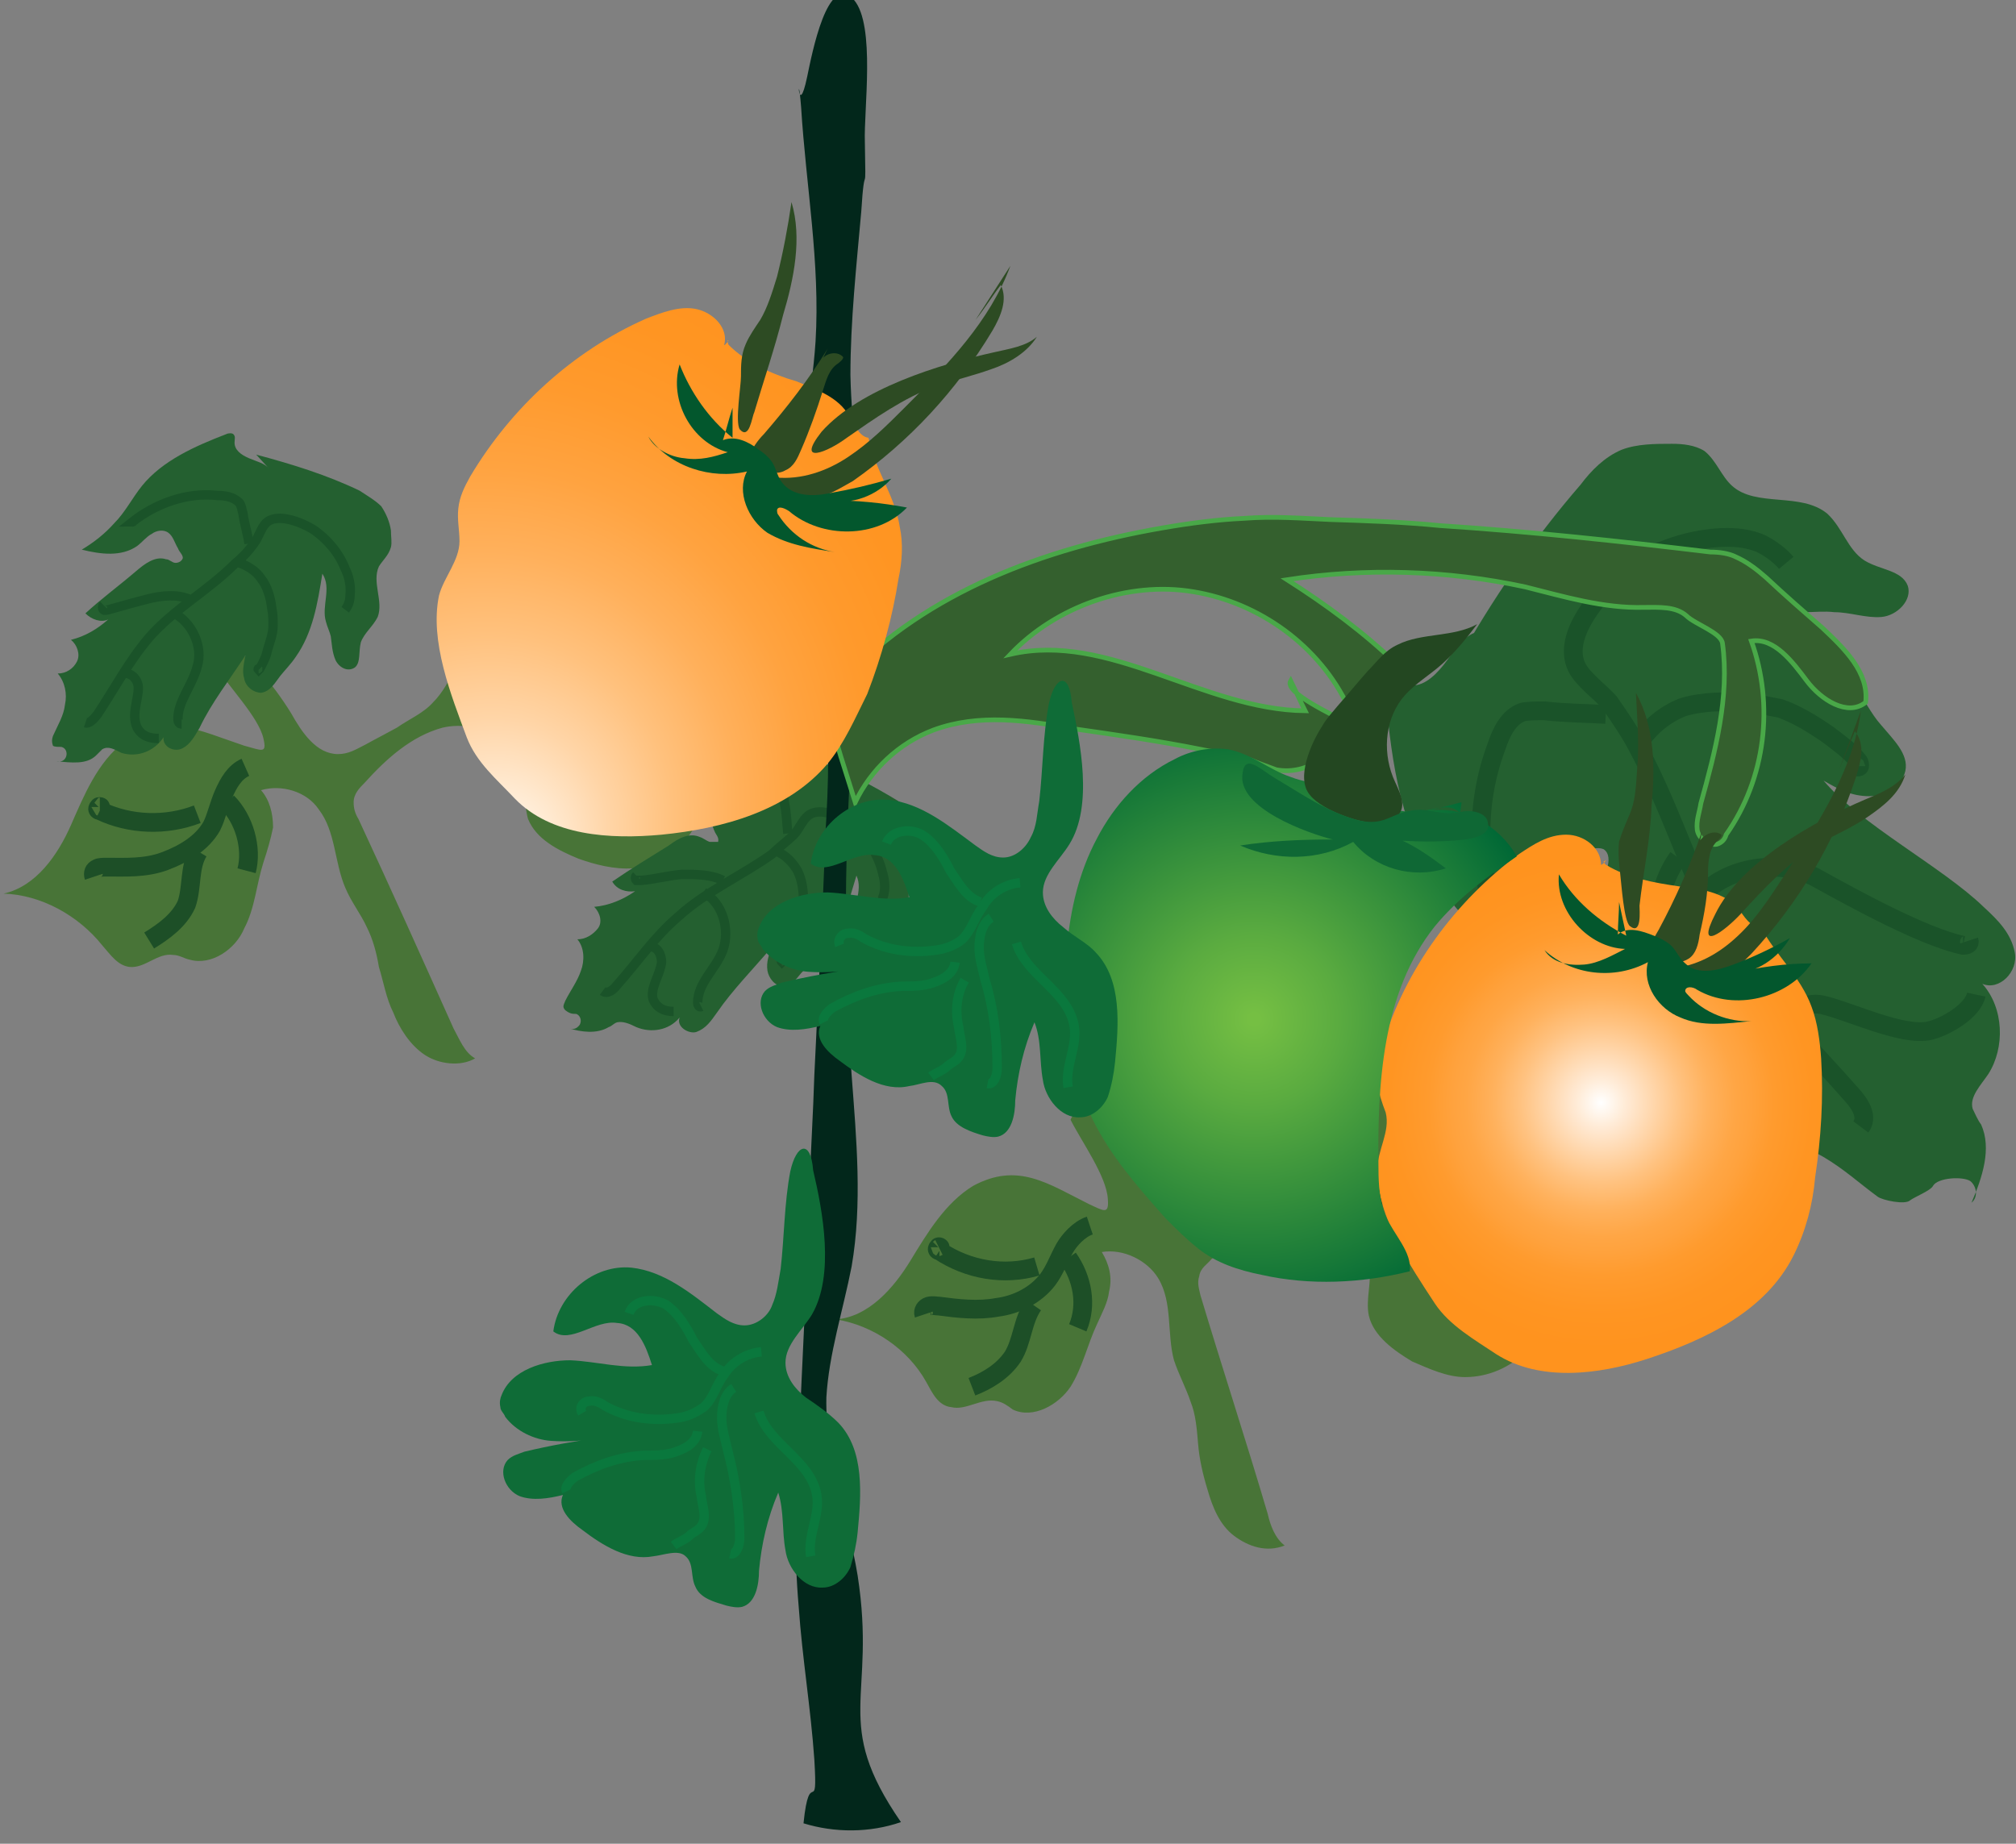 <?xml version="1.0" encoding="utf-8"?>
<!-- Generator: Adobe Illustrator 22.1.0, SVG Export Plug-In . SVG Version: 6.00 Build 0)  -->
<svg version="1.1" id="Layer_1" xmlns="http://www.w3.org/2000/svg" xmlns:xlink="http://www.w3.org/1999/xlink" x="0px" y="0px"
	 viewBox="0 0 167.6 153.3" style="enable-background:new 0 0 167.6 153.3;" xml:space="preserve">
<rect x="0" y="0" width="167.6" height="153.3" fill="#808080" stroke="none"/>
<style type="text/css">
	.st0{fill:#487437;}
	.st1{fill:none;stroke:#1D4F27;stroke-width:1.559;stroke-miterlimit:10;}
	.st2{fill:#246030;}
	.st3{fill:none;stroke:#1A5329;stroke-width:0.779;stroke-miterlimit:10;}
	.st4{fill:none;stroke:#1A5329;stroke-width:1.559;stroke-miterlimit:10;}
	.st5{fill:url(#SVGID_1_);}
	.st6{fill:#02271B;}
	.st7{fill:#34602E;stroke:#49A848;stroke-width:0.39;stroke-miterlimit:10;}
	.st8{fill:#2D4B23;}
	.st9{fill:url(#SVGID_2_);}
	.st10{fill:#234721;}
	.st11{fill:#0F6835;}
	.st12{fill:#03572D;}
	.st13{fill:#0F6C37;}
	.st14{fill:none;stroke:#0A783D;stroke-width:0.779;stroke-miterlimit:10;}
	.st15{fill:url(#SVGID_3_);}
</style>
<g>
	<path class="st0" d="M10.3,61.7c-2.2,1.7-3.3,4.4-4.4,6.9S3,73.7,0.3,74.3c3.1,0.1,6.2,1.8,8.2,4.3c0.7,0.8,1.3,1.7,2.3,1.8
		c1.3,0.1,2.3-1.2,3.6-1c0.5,0,0.9,0.3,1.4,0.4c1.8,0.5,3.8-0.9,4.5-2.6c0.9-1.7,1-3.6,1.6-5.5c0.3-0.9,0.6-1.9,0.8-2.9
		c0-1.2-0.3-2.3-1-3.1c1.7-0.5,3.8,0.1,4.8,1.6c1.4,1.8,1.3,4.4,2.2,6.5c0.5,1.2,1.3,2.2,1.8,3.3c0.5,1,0.8,2.1,1,3.3
		c0.4,1.3,0.6,2.6,1.2,3.8c0.5,1.3,1.4,2.7,2.6,3.5c1.2,0.8,3,1,4.2,0.3c-0.9-0.5-1.3-1.6-1.8-2.5c-2.6-5.8-5.2-11.6-7.9-17.4
		c-0.3-0.5-0.4-0.9-0.4-1.4c0-0.7,0.5-1.2,0.9-1.6c1.8-2,3.9-3.9,6.5-4.6c2.6-0.6,5.8,0.7,6.6,3.3c0.4,1.4,0.1,2.9,0.5,4.3
		c0.7,1.7,2.5,2.6,4.2,3.3c1.4,0.5,3,0.9,4.5,0.8c2-0.1,3.6-1.2,4.8-2.9c1.2-1.7,1.4-3.8,2.2-5.6c0.8-1.8,2.3-3.6,4.4-3.5
		c1.2,1.2,3.1,1.3,4.8,0.9c2.6-0.6,4.9-2.2,7.2-3.8c0.4-0.3,0.8-0.7,0.7-1c-0.1-0.3-0.3-0.4-0.5-0.5c-3.1-1.8-7.2-2.3-9.5-5.1
		c-0.4-0.5-0.8-1-1.3-1.3c-0.9-0.4-1.9,0-2.9,0.4c-0.9,0.4-2.2,0.5-2.7-0.3c-0.3-0.3-0.4-0.7-0.5-0.9c-0.4-0.5-1-0.8-1.7-0.9
		c-4.3-1.2-9.1-0.8-13.3,1c-1.9,0.9-3.8,2.2-4.9,3.9c-1.3,1.8-1.8,4.2-3.4,5.8c-0.8,0.9-2,1.4-3,2.1c-0.9,0.5-1.7,0.9-2.6,1.4
		c-0.8,0.4-1.4,0.8-2.3,0.8c-1.8,0-3-1.8-3.9-3.4c-0.8-1.3-1.7-2.5-2.6-3.5c-0.5-0.7-1-1.3-1.8-1.4c-0.8-0.1-1.8,0.1-1.9,0.9
		c1,1.7,3.6,4.3,4,6.1c0.3,1.3-0.1,1-1.6,0.6C16.4,60.7,13.8,59.2,10.3,61.7z"/>
	<path class="st1" d="M20.4,63.8c-0.9,0.4-1.4,1.3-1.8,2.2c-0.4,0.9-0.6,1.9-1,2.7c-0.8,1.4-2.3,2.3-3.9,2.9s-3.3,0.5-4.8,0.5
		c-0.3,0-0.7,0-0.8,0.1c-0.3,0.1-0.4,0.4-0.3,0.7"/>
	<path class="st1" d="M16.5,70.8c-0.8,1.3-0.5,3-1,4.4c-0.6,1.3-1.8,2.2-3.1,3"/>
	<path class="st1" d="M16.4,67.7c-2.6,1-5.6,0.9-8.1-0.3c-0.1,0-0.3-0.1-0.1-0.3c0-0.1,0.3,0,0.1,0"/>
	<path class="st1" d="M18.9,66.7c1.4,1.4,2.1,3.8,1.6,5.7"/>
	<path class="st1" d="M39.8,58.5c0.4-0.4,0.9-0.4,1.4-0.4c2.1-0.1,4.2,0.4,6,1.6c1.3,0.8,2.3,1.8,3.6,2.5c1.3,0.7,3,1,4.2,0.3
		c0-0.1,0-0.4,0-0.5"/>
	<path class="st1" d="M67.1,57.8c2.5-0.8,4.8-1.7,7.3-2.5"/>
	<path class="st1" d="M48.5,61.7c0.9,1.2,1.7,2.3,2.6,3.5c0.5,0.7,1,1.3,1.7,1.8c0.6,0.5,1.6,0.7,2.3,0.4"/>
</g>
<g>
	<path class="st2" d="M68.1,63.4c-0.4-0.5-1-0.8-1.6-1c-0.5-0.3-1.2-0.8-1-1.4c0-0.3,0.1-0.5,0-0.6s-0.4-0.1-0.7-0.1
		c-2.7,0.6-5.5,1.6-7.5,3.4c-0.9,0.9-1.7,2-2.7,2.9c-0.9,0.8-2,1.3-3,1.8c1.4,0.5,3.1,1,4.5,0.3c0.4-0.3,0.8-0.7,1.3-0.9
		c0.5-0.3,1-0.3,1.4,0c0.4,0.4,0.4,0.9,0.6,1.3c0.1,0.3,0.4,0.5,0.3,0.9C59.7,70,59.3,70,59,70c-0.3-0.1-0.5-0.3-0.8-0.4
		c-0.9-0.4-1.8,0.1-2.6,0.7c-1.6,1-3.1,1.9-4.7,3c0.4,0.7,1.2,0.9,1.9,0.8c-1,0.7-2.2,1.2-3.4,1.3c0.5,0.5,0.7,1.3,0.3,1.8
		s-1,0.9-1.7,0.9c0.6,0.7,0.6,1.8,0.3,2.6c-0.3,0.9-0.9,1.7-1.3,2.5c-0.1,0.3-0.3,0.5,0,0.8c0.4,0.3,0.6,0.3,0.9,0.3
		c0.3,0.1,0.5,0.5,0.3,0.9c-0.3,0.4-0.6,0.4-0.9,0.3c1,0.3,2.3,0.5,3.3-0.1c0.3-0.1,0.4-0.3,0.7-0.4c0.5-0.1,1,0.1,1.6,0.4
		c1.2,0.5,2.7,0.3,3.6-0.8c-0.3,0.8,0.8,1.4,1.4,1.2c0.8-0.3,1.2-0.9,1.7-1.6c1.3-1.9,3-3.6,4.6-5.5c-0.3,0.7-0.5,1.3-0.4,2
		c0.1,0.6,0.6,1.3,1.3,1.3c0.8,0,1.2-0.8,1.7-1.3c0.4-0.5,0.9-0.9,1.4-1.4c1.7-1.7,2.3-4.2,3-6.5c0.6,1.3-0.4,2.7-0.3,4
		c0,0.4,0.1,0.8,0.3,1.2c0.1,0.7,0,1.3,0.1,2s0.9,1.2,1.4,0.9c0.7-0.4,0.5-1.3,0.8-1.9c0.3-0.8,1.3-1.2,1.7-1.8
		c0.8-1.2-0.1-3,0.7-4.2c0.4-0.5,0.9-0.8,1.2-1.3c0.3-0.4,0.1-0.9,0.1-1.4c-0.1-0.7-0.3-1.4-0.5-2.1c-0.4-0.7-1-1-1.7-1.4
		c-2.6-1.6-5.3-3-8.2-4"/>
	<g>
		<path class="st3" d="M72.9,75.8c0.3-0.4,0.5-0.8,0.5-1.2c0.3-0.8,0.1-1.6-0.1-2.3c-0.4-1.4-1.2-2.6-2.3-3.5
			c-0.9-0.8-2.7-1.8-3.8-1c-0.5,0.4-0.8,1.2-1.2,1.6c-0.5,0.5-1.2,1-1.8,1.6c-2.5,1.8-5.5,3.1-7.8,5.2c-2,1.7-3.4,3.8-5.1,5.7
			c-0.3,0.4-0.8,0.8-1.2,0.5"/>
		<path class="st3" d="M65.5,69.3c-0.1-0.9-0.1-1.7-0.3-2.6c0-0.3-0.1-0.7-0.3-0.9c-0.3-0.5-0.9-0.8-1.6-0.9c-2.5-0.5-5.2,0-7.4,1.3
			c0.1,0,0.1-0.1,0.3-0.1"/>
		<path class="st3" d="M64.6,70.8c0.7,0.3,1.3,0.9,1.7,1.6c0.4,0.8,0.5,1.7,0.5,2.6c0,0.5,0,0.9,0,1.4c-0.1,0.8-0.5,1.4-0.8,2.1
			c-0.3,0.5-0.5,1-0.9,1.4L65,80c0,0-0.1-0.1,0-0.1"/>
		<path class="st3" d="M60.1,73.2c-1-0.5-2.2-0.5-3.4-0.5c-1.2,0.1-2.2,0.4-3.4,0.5c-0.1,0-0.3,0-0.4,0c-0.1-0.1-0.1-0.3,0-0.4"/>
		<path class="st3" d="M58.5,74.2c1.6,0.9,2.2,3.1,1.6,4.8c-0.6,1.6-2.1,2.7-2.1,4.4c0,0.1,0.1,0.4,0.3,0.3"/>
		<path class="st3" d="M54,78.7c0.7,0,1,0.7,1,1.3c-0.1,1-1,2.2-0.7,3.1c0.3,0.7,0.9,1,1.7,1"/>
	</g>
</g>
<g>
	<path class="st2" d="M22.4,39c-0.4-0.5-1-0.6-1.7-0.9s-1.2-0.7-1.2-1.3c0-0.3,0.1-0.5-0.1-0.7c-0.1-0.1-0.4-0.1-0.6,0
		c-2.6,1-5.3,2.2-7,4.3c-0.8,1-1.4,2.2-2.3,3.1c-0.8,0.9-1.7,1.6-2.7,2.2c1.6,0.4,3.3,0.6,4.6-0.3c0.4-0.3,0.8-0.8,1.2-1
		c0.4-0.3,1-0.4,1.4-0.1c0.4,0.3,0.5,0.8,0.8,1.3c0.1,0.3,0.4,0.5,0.4,0.8c-0.1,0.3-0.4,0.4-0.6,0.4c-0.3,0-0.5-0.3-0.8-0.3
		c-0.9-0.3-1.8,0.4-2.5,1c-1.4,1.2-2.9,2.3-4.2,3.5c0.5,0.5,1.3,0.8,1.9,0.5c-0.9,0.8-1.9,1.4-3.1,1.7c0.5,0.4,0.8,1.2,0.5,1.8
		s-0.9,1-1.6,1c0.6,0.7,0.8,1.7,0.6,2.6c-0.1,0.9-0.6,1.7-1,2.6c-0.1,0.3-0.1,0.5,0,0.8c0.1,0.1,0.4,0.1,0.7,0.1
		c0.4,0.1,0.5,0.5,0.4,0.8c-0.1,0.3-0.4,0.5-0.8,0.4c1.2,0.1,2.5,0.3,3.3-0.5c0.1-0.1,0.4-0.4,0.5-0.5c0.5-0.3,1,0,1.6,0.3
		c1.3,0.4,2.7-0.1,3.5-1.3c-0.1,0.8,0.9,1.3,1.6,0.9c0.6-0.3,1-1,1.4-1.7c1-2.1,2.5-4,3.8-6c-0.1,0.6-0.3,1.3-0.1,1.9
		c0.1,0.7,0.8,1.2,1.4,1.2c0.8-0.1,1.2-0.9,1.6-1.4c0.4-0.5,0.9-1,1.3-1.6c1.4-2,1.8-4.4,2.2-6.9c0.8,1.2-0.1,2.7,0.3,4
		c0.1,0.4,0.3,0.8,0.4,1.2c0.1,0.7,0.1,1.3,0.4,2c0.3,0.6,1,1,1.6,0.6c0.5-0.4,0.3-1.3,0.5-2.1c0.3-0.8,1-1.3,1.4-2.1
		c0.5-1.3-0.5-2.9,0.1-4.2c0.3-0.5,0.8-0.9,1-1.6c0.1-0.4,0-0.9,0-1.4c-0.1-0.7-0.4-1.4-0.8-2c-0.5-0.5-1.2-0.9-1.8-1.3
		c-2.7-1.3-5.6-2.2-8.6-3"/>
	<g>
		<path class="st3" d="M28.7,50.7c0.3-0.4,0.4-0.8,0.4-1.2c0.1-0.8-0.1-1.6-0.4-2.2C28.2,46,27.2,44.8,26,44c-1-0.6-3-1.4-3.9-0.5
			c-0.4,0.4-0.6,1.2-1,1.7c-0.5,0.7-1,1.2-1.6,1.7c-2.2,2.2-5.1,3.8-7.1,6.1c-1.7,2-2.9,4.3-4.3,6.4c-0.3,0.4-0.7,0.8-1,0.7"/>
		<path class="st3" d="M20.7,45.2c-0.1-0.8-0.4-1.7-0.5-2.5c-0.1-0.3-0.1-0.6-0.3-0.9c-0.5-0.5-1.2-0.6-1.8-0.6
			c-2.6-0.3-5.2,0.7-7.1,2.2c0.1,0,0.1-0.1,0.3-0.1"/>
		<path class="st3" d="M19.9,46.8c0.8,0.3,1.4,0.7,1.8,1.3c0.5,0.6,0.8,1.6,0.9,2.5c0.1,0.5,0.1,0.9,0.1,1.4c0,0.8-0.3,1.4-0.5,2.2
			c-0.1,0.5-0.4,1-0.6,1.4l-0.1,0.1c0,0-0.1-0.1,0-0.1"/>
		<path class="st3" d="M15.7,49.8c-1-0.4-2.2-0.3-3.4,0c-1.2,0.3-2.2,0.6-3.3,0.9c-0.1,0-0.3,0.1-0.4,0c-0.1-0.1-0.1-0.3,0-0.4"/>
		<path class="st3" d="M14.3,50.9c1.7,0.8,2.6,2.9,2.1,4.5c-0.4,1.6-1.7,3-1.6,4.5c0,0.1,0.1,0.3,0.3,0.3"/>
		<path class="st3" d="M10.3,56c0.6-0.1,1.2,0.5,1.2,1.2c0,1-0.6,2.2-0.1,3.3c0.4,0.7,1,0.9,1.8,0.9"/>
	</g>
</g>
<g>
	<path class="st2" d="M122.6,52.6c-1.2,0.5-1.8,1.7-2.6,2.7c-0.8,1-1.9,2-3.1,1.6c-0.4-0.1-0.9-0.4-1.3-0.3
		c-0.4,0.3-0.4,0.8-0.4,1.3c0.5,5.6,1.3,11.3,4.6,15.9c1.4,2.2,3.5,3.9,4.8,6.1c1.3,2,2.1,4.2,2.9,6.4c1.6-2.7,3-6,1.9-8.8
		c-0.4-0.9-1-1.8-1.3-2.9c-0.4-1-0.3-2.2,0.5-2.9s1.8-0.5,2.9-0.8c0.6-0.3,1.3-0.5,1.8-0.3c0.5,0.3,0.5,1,0.3,1.6
		c-0.3,0.5-0.7,0.9-0.9,1.4c-0.9,1.6-0.3,3.6,0.5,5.3c1.4,3.4,3,6.6,4.4,10c1.3-0.7,2.2-2.1,2.1-3.5c1,2.2,1.6,4.5,1.6,7
		c1-0.8,2.7-0.8,3.8,0c1,0.8,1.6,2.3,1.2,3.5c1.6-1,3.6-0.7,5.3,0.3s3,2.2,4.5,3.3c0.4,0.3,2.3,0.7,2.7,0.3c0.4-0.3,1.7-0.8,1.9-1.2
		c0.4-0.7,2.5-0.8,3.1-0.4c0.5,0.4,0.7,1.3,0.1,1.8c0.9-2.1,1.7-4.5,0.8-6.5c-0.3-0.4-0.5-0.9-0.7-1.3c-0.3-1,0.7-2,1.3-2.9
		c1.4-2.2,1.3-5.5-0.5-7.5c1.4,0.6,3-1,2.7-2.6c-0.3-1.6-1.4-2.7-2.6-3.8c-3.4-3.3-10.3-6.9-13.3-10.5c1.2,0.7,2.3,1.3,3.8,1.3
		c1.4,0,2.7-0.8,3-2.1c0.3-1.4-1-2.6-2-3.8c-0.9-1-1.4-2.2-2.3-3.3c-2.9-3.9-7.5-6-12-7.9c2.6-0.8,5.2,1.7,7.9,1.8
		c0.8,0,1.7-0.1,2.5,0c1.3,0,2.6,0.5,3.9,0.4c1.3-0.1,2.6-1.4,2.2-2.6c-0.5-1.3-2.3-1.3-3.6-2.1c-1.4-0.9-1.8-2.7-3.1-3.9
		c-2.2-1.8-5.9-0.5-7.9-2.3c-0.9-0.8-1.3-2.1-2.3-2.9c-0.8-0.5-1.8-0.6-2.7-0.6c-1.4,0-2.9,0-4.2,0.5c-1.4,0.6-2.5,1.7-3.4,2.9
		c-3.9,4.5-7.4,9.6-10.4,15"/>
	<g>
		<path class="st4" d="M148.5,46.8c-0.5-0.6-1.3-1.2-2.1-1.6c-1.4-0.6-3-0.6-4.5-0.4c-2.9,0.4-5.6,1.6-7.7,3.5
			c-1.7,1.6-4.3,4.8-3.1,7.2c0.5,1,1.9,2,2.7,2.9c0.9,1.3,1.8,2.6,2.5,4c3,5.6,4.6,11.7,7.9,17c2.7,4.3,6.5,7.9,9.9,11.8
			c0.6,0.7,1.2,1.7,0.6,2.5"/>
		<path class="st4" d="M133.5,59.4c-1.7-0.1-3.4-0.1-5.1-0.3c-0.6,0-1.3,0-1.8,0.1c-1.2,0.4-1.8,1.7-2.2,2.9
			c-1.8,4.8-1.7,10.3,0.3,14.9c-0.1-0.1-0.1-0.4-0.3-0.5"/>
		<path class="st4" d="M136.3,61.7c0.9-1.3,2.1-2.3,3.6-2.9c1.7-0.5,3.5-0.5,5.2-0.4c0.9,0.1,1.9,0.3,2.9,0.5c1.4,0.5,2.7,1.3,4,2.2
			c0.9,0.7,1.8,1.3,2.5,2.2c0.1,0.1,0.1,0.3,0.1,0.4c0,0.1-0.3,0.1-0.3,0"/>
		<path class="st4" d="M139.5,71.3c-1.3,1.8-1.8,4.2-1.9,6.4c-0.1,2.2,0,4.6,0,6.8c0,0.3,0,0.7-0.3,0.8c-0.3,0.3-0.7,0.1-0.7-0.1"/>
		<path class="st4" d="M141.2,74.7c2.3-2.7,6.9-3.4,10-1.6c2.9,1.6,8.7,4.8,12,5.5c0.3,0,0.6-0.1,0.5-0.4"/>
		<path class="st4" d="M148.7,85.2c0.1-1.3,1.7-2,3-1.6c2.1,0.5,6.5,2.6,8.7,2.1c1.3-0.3,3.6-1.6,3.9-3"/>
	</g>
</g>
<g>
	<path class="st0" d="M80.9,98.6c-2.3,1.4-3.8,3.9-5.2,6.2s-3.5,4.7-6.2,4.9c3.1,0.5,6,2.5,7.5,5.2c0.5,0.9,1,2,2.1,2.1
		c1.2,0.3,2.5-0.8,3.8-0.5c0.5,0.1,0.9,0.4,1.3,0.7c1.7,0.8,3.8-0.4,4.8-1.9c1-1.6,1.4-3.5,2.2-5.2c0.4-0.9,0.9-1.8,1-2.7
		c0.3-1.2,0-2.3-0.6-3.3c1.8-0.3,3.8,0.7,4.7,2.2c1.2,2,0.7,4.6,1.3,6.8c0.4,1.2,1,2.3,1.4,3.5c0.4,1,0.5,2.2,0.6,3.4
		c0.1,1.3,0.4,2.6,0.8,3.9c0.4,1.4,1,2.9,2.2,3.8c1.2,0.9,2.7,1.4,4.2,0.8c-0.8-0.6-1.2-1.7-1.4-2.6c-1.8-6.1-3.8-12.2-5.6-18.2
		c-0.1-0.5-0.3-1-0.1-1.6c0.1-0.7,0.7-1,1-1.4c2.1-1.8,4.4-3.4,7-3.6c2.7-0.3,5.7,1.3,6.1,4c0.3,1.4-0.3,2.9,0,4.3
		c0.4,1.7,2.1,2.9,3.6,3.8c1.4,0.6,2.9,1.3,4.4,1.3c1.9,0,3.8-0.8,5.1-2.2c1.3-1.6,1.8-3.5,2.9-5.3c1-1.7,2.9-3.4,4.8-2.9
		c1,1.3,3,1.7,4.7,1.4c2.7-0.3,5.2-1.6,7.5-2.9c0.4-0.3,0.9-0.5,0.8-0.9c0-0.3-0.3-0.4-0.5-0.7c-2.9-2.2-6.9-3.1-8.8-6.2
		c-0.4-0.5-0.6-1.2-1.2-1.4c-0.8-0.5-1.9-0.3-2.9,0c-0.9,0.3-2.2,0.3-2.7-0.7c-0.1-0.3-0.3-0.7-0.4-1c-0.3-0.5-0.9-0.9-1.6-1.2
		c-4.2-1.8-9-1.9-13.3-0.5c-2.1,0.7-4,1.7-5.3,3.3c-1.6,1.7-2.3,3.9-4.2,5.3c-0.9,0.8-2.1,1.2-3.3,1.7c-0.9,0.4-1.8,0.8-2.7,1
		c-0.8,0.3-1.6,0.7-2.3,0.5c-1.8-0.3-2.7-2.2-3.5-3.8c-0.7-1.3-1.3-2.6-2.1-3.9c-0.4-0.7-0.9-1.4-1.7-1.7c-0.8-0.3-1.8-0.1-2.1,0.7
		c0.9,1.8,3,4.7,3.1,6.6c0.1,1.3-0.3,1-1.6,0.4C87.1,98.4,84.6,96.6,80.9,98.6z"/>
	<path class="st1" d="M90.6,101.9c-0.9,0.3-1.7,1.2-2.1,1.9c-0.5,0.9-0.8,1.8-1.4,2.6c-1,1.3-2.6,2.1-4.2,2.3
		c-1.6,0.3-3.3,0.1-4.8-0.1c-0.3,0-0.5-0.1-0.9,0c-0.3,0.1-0.5,0.4-0.4,0.7"/>
	<path class="st1" d="M85.9,108.5c-0.9,1.3-0.9,3-1.7,4.3c-0.8,1.2-2.1,2-3.4,2.5"/>
	<path class="st1" d="M86.2,105.3c-2.7,0.8-5.7,0.3-8.1-1.3c-0.1,0-0.3-0.1-0.1-0.3c0-0.1,0.3,0,0.1,0.1"/>
	<path class="st1" d="M88.8,104.6c1.2,1.7,1.6,3.9,0.8,5.8"/>
	<path class="st1" d="M110.5,99c0.4-0.3,0.9-0.3,1.4-0.3c2.1,0.1,4.2,0.9,5.7,2.2c1.2,0.9,2.1,2.1,3.3,3c1.2,0.9,2.9,1.3,4.2,0.8
		c0-0.1,0-0.4,0-0.5"/>
	<path class="st1" d="M137.7,101.9c2.5-0.5,4.9-1,7.5-1.6"/>
	<path class="st1" d="M118.7,103.3c0.7,1.3,1.4,2.5,2.1,3.8c0.4,0.8,0.8,1.4,1.4,2c0.6,0.5,1.4,0.9,2.3,0.7"/>
</g>
<radialGradient id="SVGID_1_" cx="133.093" cy="62.877" r="20.494" gradientTransform="matrix(1 0 0 -1 0 154.556)" gradientUnits="userSpaceOnUse">
	<stop  offset="0" style="stop-color:#FFFFFF"/>
	<stop  offset="9.487180e-02" style="stop-color:#FFECD8"/>
	<stop  offset="0.109" style="stop-color:#FFE9D3"/>
	<stop  offset="0.327" style="stop-color:#FFC280"/>
	<stop  offset="0.426" style="stop-color:#FFB360"/>
	<stop  offset="0.449" style="stop-color:#FFB05A"/>
	<stop  offset="0.545" style="stop-color:#FFA645"/>
	<stop  offset="0.608" style="stop-color:#FFA23D"/>
	<stop  offset="0.701" style="stop-color:#FF9B2E"/>
	<stop  offset="0.775" style="stop-color:#FF9828"/>
	<stop  offset="0.859" style="stop-color:#FF9522"/>
	<stop  offset="1" style="stop-color:#FF931E"/>
</radialGradient>
<path class="st5" d="M133.1,71.9c0-1.4-1.4-2.5-2.9-2.5s-2.7,0.8-3.9,1.6c-5.3,3.9-9.5,9.6-11.4,16c-0.3,0.9-0.5,1.9-0.4,2.9
	s0.4,1.8,0.7,2.6c0.4,1.6-0.7,3.1-0.7,4.8c0,3.9,2.7,7.9,4.8,11.1c1.2,1.8,3.3,3,5.1,4.2c3.6,2.3,8.5,1.7,12.5,0.4
	c4.9-1.6,9.9-4,12.2-8.6c1-2,1.6-4.2,1.8-6.5c0.5-3.3,0.7-6.6,0.5-9.9c-0.1-1.4-0.3-3-0.8-4.3c-0.9-2.5-3-4.3-4.2-6.6
	c-0.9,0-1.4-0.9-1.9-1.6c-1.2-1.3-3.1-1.6-4.9-1.8c-2.1-0.3-4.3-0.7-6.1-1.8c-0.1-0.1-0.3-0.3-0.1-0.3
	C133.7,71.3,133.3,71.9,133.1,71.9z"/>
<path class="st6" d="M71.6,17.6c-0.4,4.5-0.9,9.1-0.9,13.6c0.1,4.7,0.9,9.4,1,14c0.1,5.2-0.4,10.4-0.8,15.6
	c-0.7,9.5-0.8,19.1-0.1,28.6c0.4,5.3,0.9,10.7,0,15.9c-0.7,3.6-1.9,7.3-2.1,10.9c-0.1,5.1,1.8,9.9,2.6,14.8
	c1.6,10.3-2.2,12.1,3.6,20.5c-2.6,0.9-5.5,0.9-8.1,0.1c0.5-4.9,1.2-0.3,0.9-5.3c-0.3-4.3-1-8.4-1.3-12.7c-0.4-4.6-0.3-9,0-13.5
	c0.3-7.1,0.7-14.2,0.9-21.3c0.1-3.1,0.3-6.2,0.4-9.4c0.3-6.6,0.7-13.1,0.9-19.8c0.3-4.4,0.4-8.8-0.1-13.3c-0.5-4.7-2-9.4-2-14.2
	c-0.1-4.5,1-9.1,1.3-13.7c0.4-6.5-0.8-13-1.2-19.5c-0.3-3.8-0.3,1.3,0.5-2.5c0.4-1.9,1.7-8.8,3.9-6.4c1.8,2.1,0.8,9.2,0.9,11.8
	C72,17.1,71.9,12.8,71.6,17.6z"/>
<path class="st7" d="M107.3,56.6c0.4,0.8,0.8,1.7,1.2,2.5C100,59,92.2,52.5,84,54.4c3.8-4,9.8-6.1,15.2-5.2
	c5.5,0.9,10.5,4.5,12.9,9.6c1.3-1.2,2.6-2.3,4-3.6c-2.7-2.6-5.8-4.9-9.1-7c6.5-1,13.3-0.8,19.8,0.6c3.2,0.8,6.5,1.8,9.9,1.7
	c1.2,0,2.6-0.1,3.5,0.7c0.7,0.7,2.9,1.4,3,2.3c0.6,4.4-0.6,9-1.8,13.3c-0.1,0.7-0.4,1.4-0.3,2.2c0.1,0.7,0.9,1.3,1.6,1.2
	c0.4-0.1,0.7-0.4,0.8-0.8c3.3-4.7,4-10.8,2.1-16.1c1.9-0.3,3.4,1.7,4.6,3.3c1.2,1.6,3.4,3,4.9,1.8c0.3-2.5-1.8-4.5-3.6-6.2
	c-1.6-1.4-3.1-2.7-4.7-4.2c-0.8-0.7-1.6-1.3-2.5-1.7c-0.6-0.3-1.4-0.4-2.1-0.4c-7.5-0.9-14.9-1.7-22.5-2.2c-3-0.3-6-0.4-9.1-0.5
	c-2.3-0.1-4.7-0.3-7.2-0.1c-2.2,0.1-4.5,0.4-6.8,0.8c-9.8,1.7-19.5,5.3-26.4,12.5c-0.1,0,0.5-0.9,0.5-0.9c-1.2,0.7-1.6,2-1.6,3.4
	c0,1.3,0.4,2.7,0.8,4s0.8,2.5,1.2,3.8c1.3-2.7,3.6-4.9,6.5-6c3.8-1.4,7.8-0.8,11.7-0.1c3.5,0.5,7,1,10.5,1.7
	c1.4,0.3,2.9,0.4,4.2,0.9c0.7,0.3,1.3,0.5,2.1,0.8c2.6,0.5,5.3-1.4,5.7-4C111,59.5,106.7,57.6,107.3,56.6z"/>
<g>
	<path class="st8" d="M137.3,67c0.3-3.1,0.3-6.5-1.3-9.4c0.1,2.1,0.3,4.3,0.1,6.4c-0.1,1.3-0.1,2.6-0.7,3.9
		c-0.3,0.7-0.6,1.4-0.8,2.1c-0.1,0.9,0,1.8,0.1,2.7c0.1,0.8,0.3,3.9,0.8,4.3c1,0.8,0.8-1.3,0.8-1.7C136.6,72.6,137.2,69.9,137.3,67z
		"/>
	<path class="st8" d="M155,66.5c1.2-0.5,2.5-1,3.4-2.1c-0.5,1.6-1.8,2.6-3.1,3.5s-2.9,1.6-4.2,2.3c-2.5,1.6-4.4,3.6-6.4,5.8
		c-1.3,1.4-3.8,3.3-2.1,0C144.7,71.7,150.8,68.3,155,66.5z"/>
	<path class="st8" d="M154.7,59.1c-0.6,4.8-3.4,9.1-6.1,13.3c-1.2,1.8-2.3,3.6-3.8,5.1c-1.6,1.6-3.4,2.7-5.6,3c0.7,1,2.1,1.3,3.4,1
		c1.2-0.4,2.1-1.3,3-2.2c3.9-4.2,6.9-9.2,8.7-14.7c0.4-1.3,0.8-2.7-0.1-3.8c-0.4,1-0.9,2.2-1.3,3.2"/>
	<path class="st8" d="M141.5,69.1c-1,2.9-2.2,5.6-3.6,8.2c-0.4,0.7-0.8,1.3-0.9,2.1c1,0.5,2.3,1,3.4,0.3c0.6-0.4,0.8-1.2,0.9-2
		c0.4-1.7,0.7-3.4,0.7-5.2c0-0.9,0.1-2,0.8-2.6c0.1-0.1,0.4-0.4,0.3-0.5c-0.5-0.4-1.3-0.1-1.7,0.4c-0.4,0.5-0.4,1.2-0.4,1.8"/>
</g>
<radialGradient id="SVGID_2_" cx="104.262" cy="69.82" r="45.806" gradientTransform="matrix(1 0 0 -1 0 154.556)" gradientUnits="userSpaceOnUse">
	<stop  offset="1.054175e-02" style="stop-color:#75BF43"/>
	<stop  offset="0.156" style="stop-color:#5AAB40"/>
	<stop  offset="0.467" style="stop-color:#167838"/>
	<stop  offset="0.561" style="stop-color:#006836"/>
	<stop  offset="1" style="stop-color:#3CB44A"/>
</radialGradient>
<path class="st9" d="M118.8,67.4c2.9-0.4,5.8,1.2,7.3,3.8c-2.5,1.7-4.9,3.5-6.8,5.8c-4.4,5.5-4.8,13.1-4.7,20.2
	c0,1.3,0.1,2.7,0.6,3.9c0.7,1.6,2.2,3,2,4.6c-4,1-8.3,1.2-12.3,0.3c-2-0.4-3.8-1-5.3-2.2c-1-0.8-1.8-1.6-2.7-2.5
	c-2.3-2.6-4.6-5.2-6.1-8.3c-2.1-4.4-2.6-9.5-2.1-14.3c0.3-3.1,1-6.2,2.5-9c1.4-2.7,3.6-5.2,6.5-6.6c1.3-0.7,2.9-1,4.4-0.8
	c2,0.4,3.4,1.7,5.2,2.3c1,0.4,2.1,0.5,3.1,0.8c2.6,0.7,5.2,2.5,7.9,2c1-0.1,2.5-0.7,3.1,0.3c0-0.4,0.1-0.7,0.1-1"/>
<path class="st10" d="M109.9,60.4c0.4-0.7,0.9-1.2,1.3-1.7c0.8-0.9,1.7-2,2.5-2.9c0.8-0.8,1.4-1.7,2.5-2.2c2-1,4.6-0.6,6.6-1.7
	c-0.9,1.2-1.8,2.3-2.9,3.3c-1,0.9-2.2,1.6-3.1,2.6c-1.6,1.8-1.9,4.5-1,6.8c0.4,1,1.2,2.2,0.5,3.1c-0.3,0.4-0.6,0.7-1.2,0.7
	c-1.6,0.3-5.2-1-6.2-2.3C107.7,64.7,109,61.8,109.9,60.4z"/>
<path class="st11" d="M110.8,69.8c-2.6,0-5.1,0.1-7.7,0.5c3,1.3,6.5,1.3,9.4-0.3c1.8,2.2,4.9,3.1,7.7,2.2c-1.2-0.9-2.3-1.7-3.6-2.3
	c1.7,0.1,3.5,0.1,5.2-0.1c0.9-0.1,2.1-0.5,1.9-1.3c0-0.9-1.3-1.2-2.2-1c-1.7,0.4-2.7-0.4-4.2-0.1c-1.8,0.3-2.2,1.3-4.4,0.8
	c-2.6-0.7-4.7-2.2-6.9-3.5c-1.2-0.7-2.5-2.1-2.7-0.4C102.8,67.2,108.8,69.3,110.8,69.8z"/>
<path class="st12" d="M135.2,77.8c-2.3-1.2-4.3-2.9-5.6-5.1c-0.3,3.1,2.5,6.1,5.5,6.2c-1,0.5-2.2,1.2-3.4,1.3
	c-1.2,0.1-2.6-0.1-3.3-1.2c2.3,2.1,5.8,2.5,8.6,1c-0.5,1.9,0.9,3.9,2.7,4.6c1.8,0.8,3.9,0.5,5.9,0.3c-1.9,0.1-3.9-0.7-5.2-2.1
	c-0.1-0.1-0.3-0.3-0.3-0.4c0-0.4,0.6-0.4,1-0.1c3.1,1.8,7.5,0.7,9.5-2.2c-2.1,0-4.3,0.3-6.4,0.8c1.8,0,3.6-1.2,4.6-2.9
	c-1.6,0.9-3.1,1.6-4.7,2.2c-1.3,0.5-3,0.9-4-0.1c-0.5-0.4-0.8-1.2-1.3-1.6c-0.4-0.3-0.8-0.5-1.3-0.7c-1-0.4-2.2-0.8-3-0.1
	c0-0.9,0.1-1.8,0.1-2.7"/>
<g>
	<path class="st13" d="M88.9,70.2c-0.8,1.3-2.2,2.5-2.2,4c0,1.2,0.8,2.2,1.7,2.9c0.9,0.8,2,1.3,2.7,2.1c2.2,2.3,1.9,6,1.6,9.1
		c-0.1,1-0.3,2-0.6,2.9c-0.4,0.9-1.3,1.7-2.3,1.7c-1.6,0.1-2.9-1.6-3.1-3.1c-0.3-1.6-0.1-3.3-0.7-4.8c-0.9,2.1-1.4,4.3-1.6,6.5
		c0,1.2-0.3,2.7-1.4,3c-0.4,0.1-0.9,0-1.3-0.1c-1-0.3-2.2-0.7-2.6-1.6c-0.4-0.8-0.1-1.9-0.8-2.5c-0.7-0.7-1.8-0.1-2.7,0
		c-2.1,0.5-4.2-0.9-5.8-2.1c-1-0.7-2.1-1.8-1.6-2.9c-1.2,0.3-2.5,0.5-3.6,0.1c-1.2-0.5-1.8-2.1-1-3c0.4-0.4,0.9-0.5,1.4-0.7
		c2.1-0.5,4.3-0.9,6.5-1.2c-1.4,0.3-2.9,0.4-4.3,0.3c-1.4-0.1-2.9-0.8-3.8-1.9c-0.1-0.3-0.4-0.5-0.4-0.8c-0.1-0.4,0-0.8,0.1-1
		c0.8-2.1,3.5-2.9,5.7-2.9c2.3,0.1,4.6,0.8,6.8,0.4c-0.5-1.6-1.2-3.4-2.9-3.5c-1.8-0.3-3.9,1.8-5.3,0.7c0.4-3.1,3.4-5.6,6.5-5.3
		c2.7,0.3,4.9,2.1,7.2,3.8c0.7,0.5,1.4,1,2.3,1c1,0,1.9-0.8,2.3-1.7c0.5-0.9,0.5-1.9,0.7-3c0.3-2.6,0.3-5.5,0.8-8.1
		c0.5-2.3,1.7-2.7,1.9-0.1C89.8,61.7,90.9,67,88.9,70.2z"/>
	<path class="st14" d="M84.8,73.4c-1.3,0.1-2.5,0.9-3.1,2c-0.7,0.9-0.9,1.9-1.7,2.7c-0.6,0.5-1.4,0.8-2.2,0.9c-2.1,0.3-4.2,0-6-1
		c-0.4-0.3-0.9-0.5-1.3-0.4c-0.5,0-0.9,0.5-0.7,1"/>
	<path class="st14" d="M82.4,76.3c-0.8,0.5-1,1.6-1,2.5c0,0.9,0.3,1.8,0.5,2.7c0.7,2.3,1,4.8,1,7.3c0,0.7-0.3,1.4-0.8,1.3"/>
	<path class="st14" d="M84.5,78.4c0.8,2.7,4.3,4,4.8,6.9c0.3,1.7-0.8,3.4-0.5,5.1"/>
	<path class="st14" d="M79.4,80c-0.1,0.9-0.9,1.4-1.8,1.7C76.8,82,75.9,82,75,82c-2.1,0.1-4,0.8-5.8,1.8c-0.4,0.3-0.9,0.8-0.7,1.2"
		/>
	<path class="st14" d="M81.5,75c-1.2-0.4-1.8-1.6-2.5-2.6c-0.5-1-1.2-2.2-2.2-2.9c-1-0.7-2.7-0.5-3.1,0.6"/>
	<path class="st14" d="M80.2,81.5c-0.7,1.2-0.8,2.6-0.5,3.9c0.1,0.9,0.5,1.8,0,2.5c-0.3,0.4-0.7,0.5-1,0.8s-0.9,0.5-1.3,0.8"/>
</g>
<g>
	
		<radialGradient id="SVGID_3_" cx="124.235" cy="154.079" r="45.999" fx="129.844" fy="146.263" gradientTransform="matrix(0.978 0.211 0.211 -0.978 -116.062 186.769)" gradientUnits="userSpaceOnUse">
		<stop  offset="0" style="stop-color:#FFFFFF"/>
		<stop  offset="8.510865e-02" style="stop-color:#FFEDD8"/>
		<stop  offset="0.208" style="stop-color:#FFD5A7"/>
		<stop  offset="0.335" style="stop-color:#FFC17D"/>
		<stop  offset="0.462" style="stop-color:#FFB05B"/>
		<stop  offset="0.591" style="stop-color:#FFA340"/>
		<stop  offset="0.722" style="stop-color:#FF9A2D"/>
		<stop  offset="0.857" style="stop-color:#FF9522"/>
		<stop  offset="1" style="stop-color:#FF931E"/>
	</radialGradient>
	<path class="st15" d="M60.2,28.7c0.4-1.4-0.9-2.7-2.3-3c-1.4-0.3-2.9,0.3-4.2,0.8c-6.1,2.7-11.2,7.4-14.6,13.1
		c-0.5,0.9-0.9,1.7-1,2.7c-0.1,0.9,0.1,1.8,0.1,2.7c0,1.6-1.3,3-1.7,4.5c-0.8,3.8,1,8.3,2.3,11.8c0.8,2.1,2.5,3.5,4,5.1
		c3,3.1,7.9,3.4,12.2,3c5.1-0.5,10.5-2,13.8-5.9c1.4-1.7,2.3-3.8,3.3-5.8c1.2-3.1,2.1-6.4,2.6-9.6c0.3-1.4,0.4-2.9,0.1-4.3
		c-0.4-2.6-2.1-4.8-2.6-7.4c-0.8-0.1-1.2-1.2-1.6-1.8c-0.9-1.6-2.7-2.2-4.4-2.9c-2.1-0.6-4.2-1.6-5.6-3c-0.1-0.1-0.1-0.3-0.1-0.4
		C60.7,28.2,60.3,28.7,60.2,28.7z"/>
	<g>
		<path class="st8" d="M65.1,26.2c0.9-3,1.6-6.4,0.7-9.4c-0.3,2.1-0.7,4.2-1.2,6.2c-0.4,1.3-0.8,2.6-1.4,3.6c-0.4,0.6-0.9,1.3-1.2,2
			c-0.4,0.9-0.4,1.8-0.4,2.7c0,0.8-0.5,3.8-0.1,4.4c0.8,0.9,1-1,1.2-1.4C63.5,31.6,64.4,29,65.1,26.2z"/>
		<path class="st8" d="M82.6,29.3c1.3-0.3,2.7-0.5,3.6-1.3c-0.8,1.3-2.3,2.2-3.8,2.7c-1.4,0.5-3,0.9-4.6,1.4c-2.7,1-5.1,2.7-7.4,4.3
			c-1.6,1.2-4.3,2.3-2.1-0.5C71.5,32.3,78.1,30.3,82.6,29.3z"/>
		<path class="st8" d="M84,22.1c-1.7,4.6-5.2,8.2-8.7,11.7c-1.6,1.6-3,3-4.8,4.2c-1.8,1.2-3.9,1.9-6,1.7c0.4,1.2,1.8,1.8,3,1.7
			c1.3-0.1,2.3-0.8,3.4-1.4c4.7-3.3,8.6-7.5,11.6-12.5c0.7-1.2,1.3-2.6,0.7-3.8c-0.7,0.9-1.3,1.9-2.1,2.9"/>
		<path class="st8" d="M68.8,29c-1.6,2.6-3.4,4.9-5.3,7.1c-0.5,0.5-1,1.2-1.3,2c0.9,0.8,2.1,1.6,3.1,1c0.7-0.3,1-1,1.3-1.7
			c0.7-1.6,1.3-3.3,1.8-4.9c0.3-0.9,0.5-1.8,1.3-2.3c0.1-0.1,0.4-0.3,0.4-0.5c-0.4-0.5-1.3-0.4-1.7,0.1c-0.5,0.4-0.7,1.2-0.8,1.7"/>
	</g>
	<path class="st12" d="M60.9,36.4c-2-1.6-3.5-3.8-4.4-6.1c-0.9,3,1,6.5,4,7.3c-1.2,0.4-2.3,0.7-3.6,0.5c-1.2-0.1-2.5-0.8-3-1.8
		c1.8,2.5,5.2,3.6,8.2,2.9c-0.9,1.7,0.1,4,1.7,5.1c1.7,1,3.6,1.3,5.6,1.6c-1.9-0.3-3.6-1.4-4.7-3.1c-0.1-0.1-0.1-0.3-0.1-0.4
		c0.1-0.4,0.7-0.1,1,0.1c2.7,2.3,7.3,2.3,9.8-0.3c-2.1-0.4-4.2-0.6-6.4-0.6c1.8,0.4,3.9-0.4,5.1-1.8c-1.7,0.5-3.4,0.9-5.1,1.2
		c-1.4,0.3-3.1,0.3-4-0.9c-0.4-0.5-0.5-1.3-0.9-1.8c-0.3-0.4-0.7-0.7-1-0.9c-0.9-0.7-2-1.2-3-0.8c0.3-0.9,0.5-1.8,0.8-2.7"/>
</g>
<g>
	<path class="st13" d="M67.5,109.3c-0.8,1.3-2.2,2.5-2.2,4c0,1.2,0.8,2.2,1.7,2.9c0.9,0.6,1.9,1.3,2.7,2.1c2.2,2.3,1.9,6,1.6,9.1
		c-0.1,1-0.3,1.9-0.6,2.9c-0.4,0.9-1.3,1.7-2.3,1.7c-1.6,0.1-2.9-1.6-3.1-3.1c-0.3-1.6-0.1-3.2-0.6-4.8c-0.9,2.1-1.4,4.3-1.6,6.5
		c0,1.2-0.3,2.7-1.4,3c-0.4,0.1-0.9,0-1.3-0.1c-1-0.3-2.2-0.6-2.6-1.6c-0.4-0.8-0.1-1.9-0.8-2.5c-0.6-0.6-1.8-0.1-2.7,0
		c-2.1,0.4-4.2-0.9-5.9-2.2c-1-0.7-2.1-1.8-1.6-2.9c-1.2,0.3-2.5,0.5-3.6,0.1c-1.2-0.5-1.8-2.1-1-3c0.4-0.4,0.9-0.5,1.4-0.7
		c2.1-0.5,4.3-0.9,6.5-1.2c-1.4,0.3-2.9,0.4-4.3,0.3c-1.4-0.1-2.9-0.8-3.8-2c-0.1-0.3-0.4-0.5-0.4-0.8c-0.1-0.4,0-0.8,0.1-1
		c0.8-2.1,3.5-2.9,5.7-2.9c2.3,0.1,4.5,0.8,6.8,0.4c-0.5-1.6-1.2-3.4-2.9-3.5c-1.8-0.3-3.9,1.8-5.3,0.7c0.4-3.1,3.4-5.6,6.5-5.3
		c2.7,0.3,4.9,2.1,7.1,3.8c0.7,0.5,1.4,1,2.3,1c1,0,2-0.8,2.3-1.7c0.4-0.9,0.5-1.9,0.7-3c0.3-2.6,0.3-5.5,0.8-8.1
		c0.5-2.3,1.7-2.7,1.9-0.1C68.4,100.7,69.4,106,67.5,109.3z"/>
	<path class="st14" d="M63.3,112.4c-1.3,0.1-2.5,0.9-3.1,1.9c-0.7,0.9-0.9,2-1.7,2.7c-0.7,0.5-1.4,0.8-2.2,0.9c-2.1,0.3-4.2,0-6-1
		c-0.4-0.3-0.9-0.5-1.3-0.4c-0.5,0-0.9,0.5-0.6,1"/>
	<path class="st14" d="M61,115.4c-0.8,0.5-1,1.6-1,2.5c0,0.9,0.3,1.8,0.5,2.7c0.6,2.3,1,4.8,1,7.3c0,0.6-0.3,1.4-0.8,1.3"/>
	<path class="st14" d="M63.1,117.4c0.8,2.7,4.3,4,4.8,6.9c0.3,1.7-0.8,3.4-0.5,5.1"/>
	<path class="st14" d="M58,119c-0.1,0.9-0.9,1.4-1.8,1.7c-0.8,0.3-1.7,0.3-2.6,0.3c-2.1,0.1-4,0.8-5.8,1.8c-0.4,0.3-0.9,0.8-0.7,1.2
		"/>
	<path class="st14" d="M60.1,114c-1.2-0.4-1.8-1.6-2.5-2.6c-0.5-1-1.2-2.2-2.2-2.9c-1-0.6-2.7-0.5-3.1,0.7"/>
	<path class="st14" d="M58.8,120.5c-0.6,1.2-0.8,2.6-0.5,3.9c0.1,0.9,0.5,1.8,0,2.5c-0.3,0.4-0.7,0.5-1,0.8s-0.9,0.5-1.3,0.8"/>
</g>
</svg>
